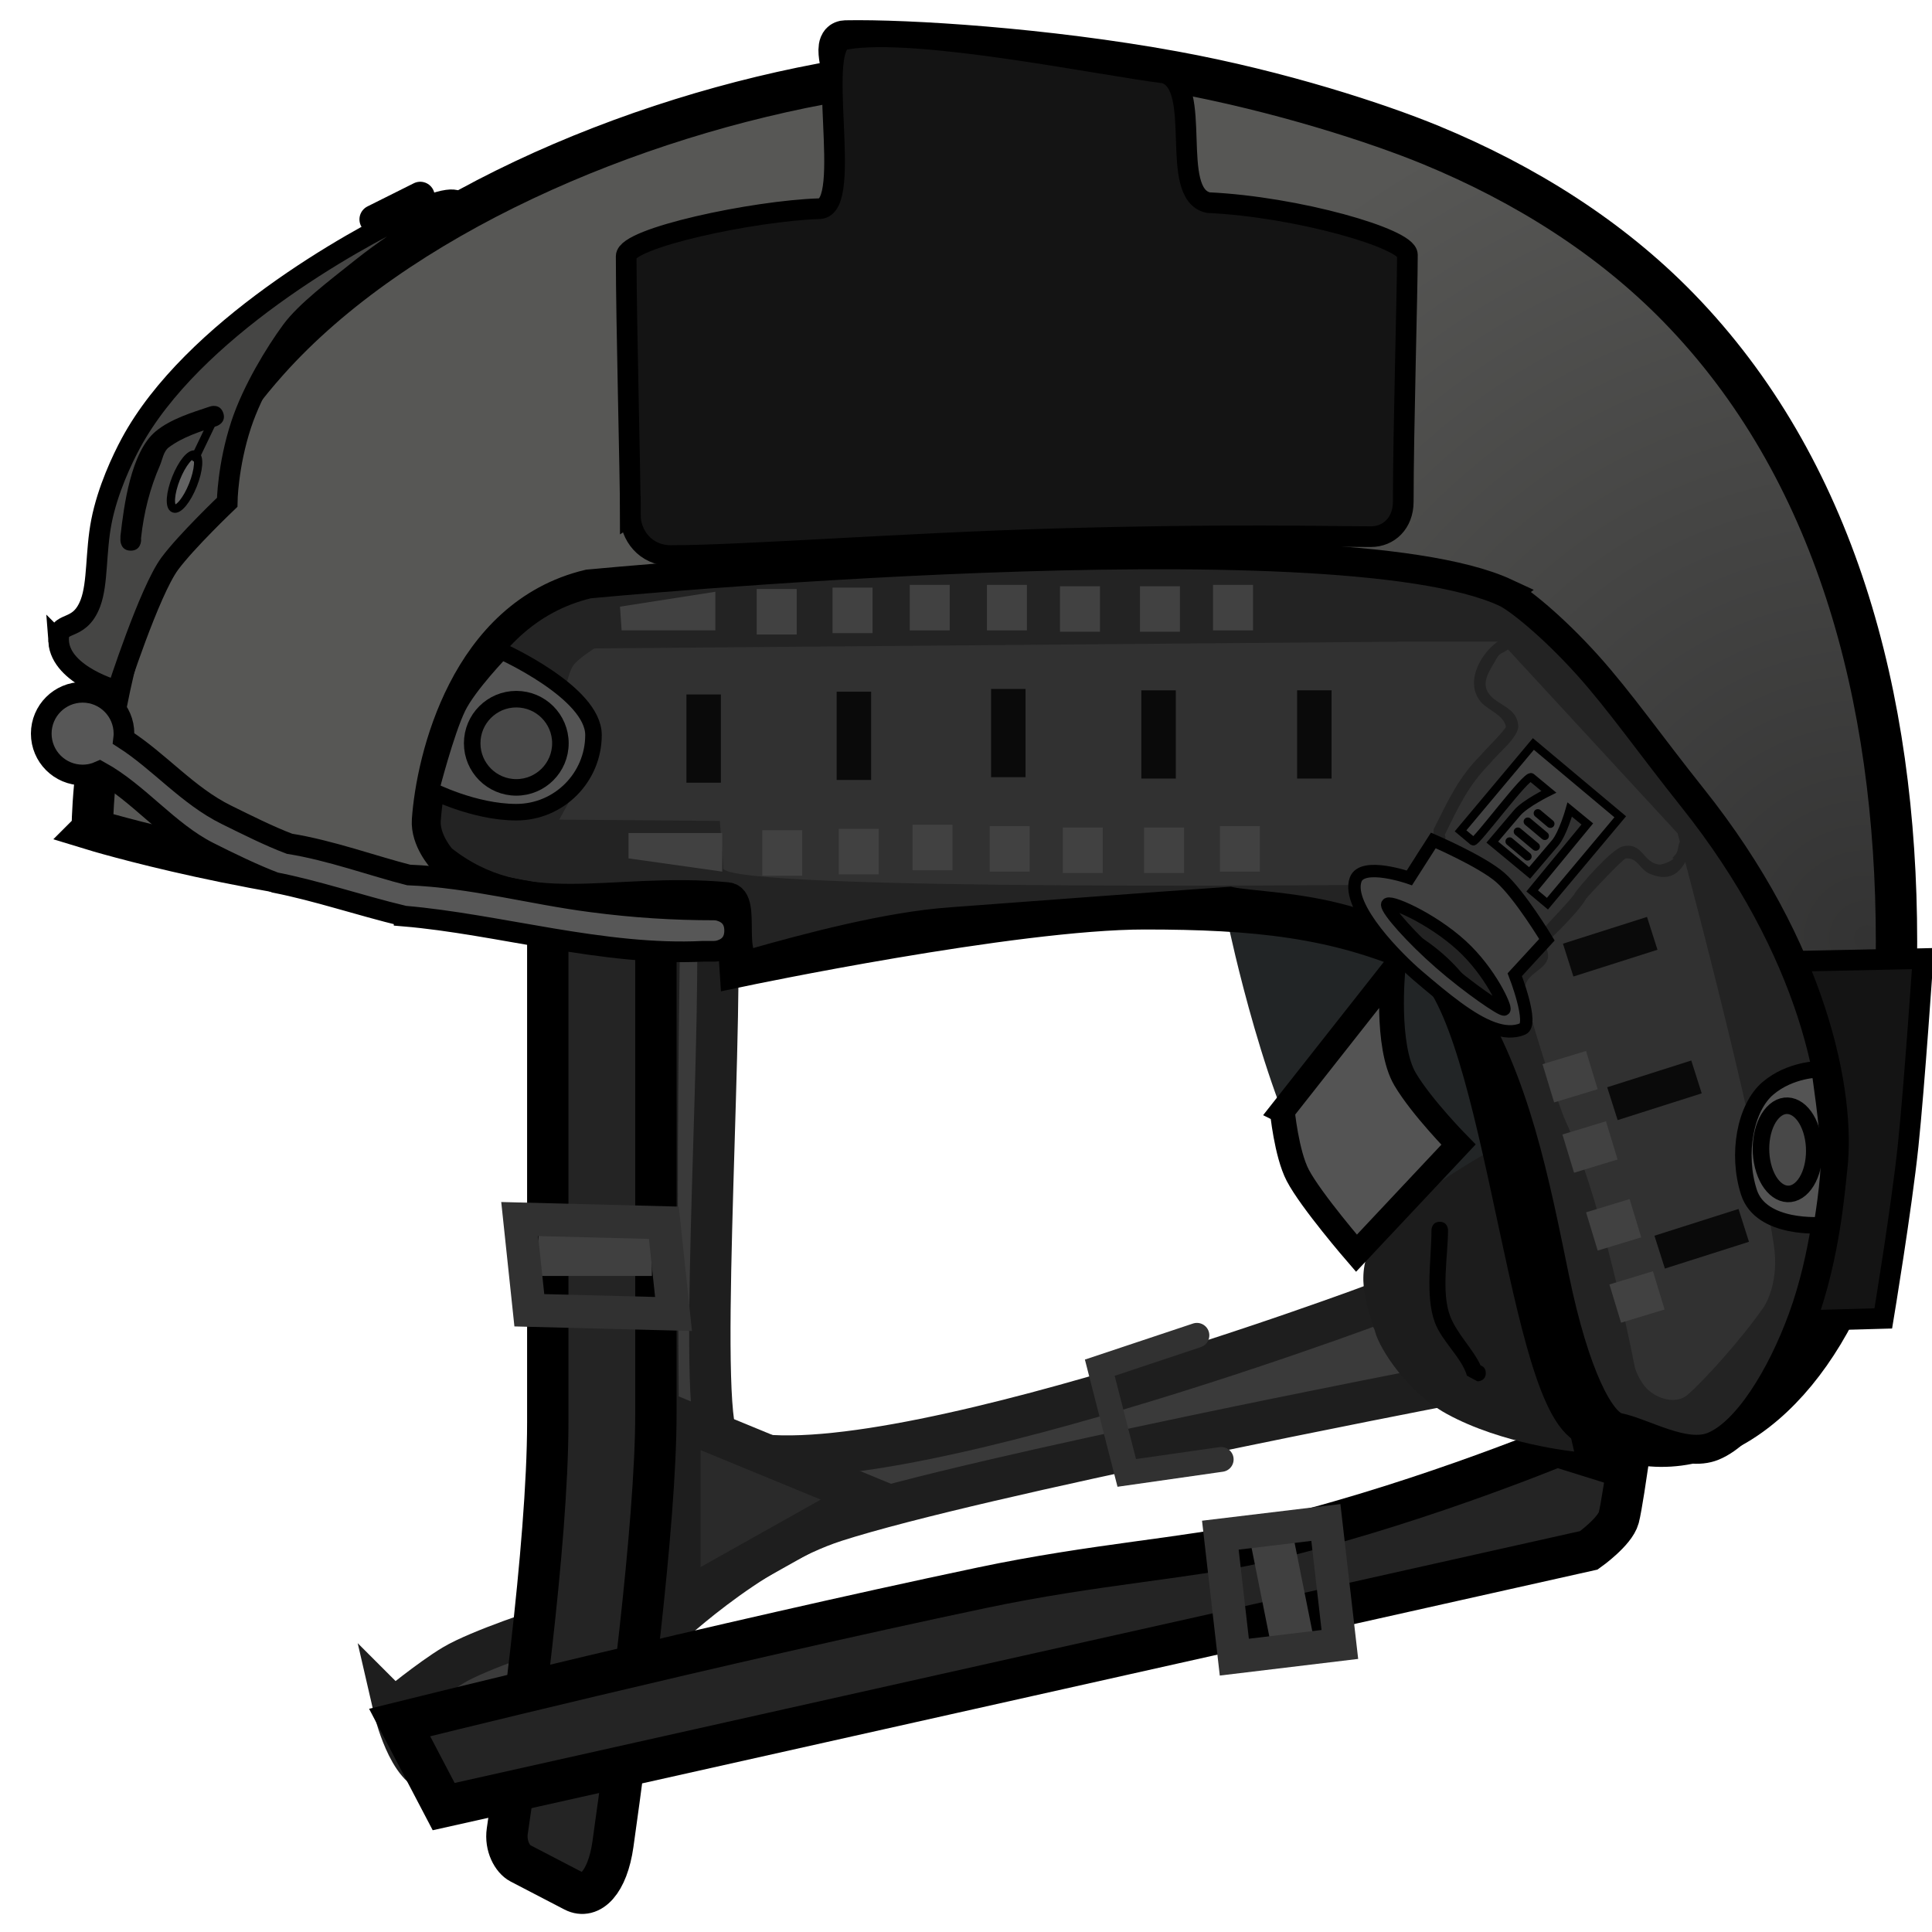 <?xml version="1.0" encoding="UTF-8" standalone="no"?>
<svg
   version="1.1"
   width="64"
   height="64"
   viewBox="0 0 64 64"
   id="svg151"
   sodipodi:docname="tactical_helmet.svg"
   inkscape:version="1.1.2 (0a00cf5339, 2022-02-04)"
   xmlns:inkscape="http://www.inkscape.org/namespaces/inkscape"
   xmlns:sodipodi="http://sodipodi.sourceforge.net/DTD/sodipodi-0.dtd"
   xmlns="http://www.w3.org/2000/svg"
   xmlns:svg="http://www.w3.org/2000/svg">
  <sodipodi:namedview
     id="namedview153"
     pagecolor="#505050"
     bordercolor="#ffffff"
     borderopacity="1"
     inkscape:pageshadow="0"
     inkscape:pageopacity="0"
     inkscape:pagecheckerboard="1"
     showgrid="false"
     inkscape:zoom="10.760648"
     inkscape:cx="17.192273"
     inkscape:cy="21.838833"
     inkscape:window-width="2560"
     inkscape:window-height="1372"
     inkscape:window-x="0"
     inkscape:window-y="0"
     inkscape:window-maximized="1"
     inkscape:current-layer="g147" />
  <defs
     id="defs7">
    <radialGradient
       cx="348.8"
       cy="175.499"
       r="109.066"
       gradientUnits="userSpaceOnUse"
       id="color-1">
      <stop
         offset="0"
         stop-color="#333333"
         id="stop2" />
      <stop
         offset="1"
         stop-color="#575755"
         id="stop4" />
    </radialGradient>
  </defs>
  <g
     transform="matrix(0.274,0,0,0.274,-33.733,-17.017)"
     id="g149">
    <g
       data-paper-data="{&quot;isPaintingLayer&quot;:true}"
       fill-rule="nonzero"
       stroke-linejoin="miter"
       stroke-miterlimit="10"
       stroke-dasharray="none"
       stroke-dashoffset="0"
       style="mix-blend-mode:normal"
       id="g147">
      <path
         d="m 271.638,174.018 c 0,0 7.024,-0.085 13.345,2.118 5.41,1.885 10.531,-0.459 12.698,2.317 4.49,5.75 13.654,56.563 13.654,56.563 0,0 -22.108,-19.526 -28.562,-29.046 -6.455,-9.521 -11.134,-31.951 -11.134,-31.951 z"
         fill="#222526"
         stroke="none"
         stroke-width="5"
         stroke-linecap="butt"
         id="path9" />
      <path
         d="m 170.749,268.689 c 0,0 4.344,-3.565 7.148,-5.25 3.153,-1.895 11.499,-4.586 11.499,-4.586 l 4.01,11.233 c 0,0 -13.526,6.666 -17.613,6.414 -3.292,-0.203 -5.044,-7.811 -5.044,-7.811 z"
         fill="#3a3a3a"
         stroke="#1e1e1e"
         stroke-width="5"
         stroke-linecap="butt"
         id="path11" />
      <path
         d="m 202.894,259.705 c 0,0 -0.28,-28.918 -0.329,-52.283 -0.032,-15.445 0.329,-35.825 0.329,-35.825 0,0 6.902,-0.263 6.943,0.981 0.585,17.902 -2.606,62.401 0.419,64.093 13.724,7.676 79.778,-17.147 79.778,-17.147 l 7.262,10.166 c 0,0 -55.926,10.774 -73.149,16.307 -10.721,3.444 -21.252,13.707 -21.252,13.707 z"
         fill="#3a3a3a"
         stroke="#1e1e1e"
         stroke-width="5"
         stroke-linecap="butt"
         id="path13" />
      <path
         d="m 205.315,255.832 v -22.139 l 22.753,9.366 z"
         fill="#2a2a2a"
         stroke="#1e1e1e"
         stroke-width="5"
         stroke-linecap="butt"
         id="path15" />
      <path
         d="m 184.444,283.473 c 1.267,-8.587 4.895,-34.486 4.895,-49.426 0,-19.549 0,-60.998 0,-60.998 h 13.071 c 0,0 0,40.619 0,60.029 0,13.416 -3.389,39.206 -5.193,51.986 -0.654,4.636 -2.736,6.709 -4.723,5.676 -2.418,-1.257 -5.354,-2.784 -6.491,-3.375 -0.919,-0.478 -1.827,-2.076 -1.559,-3.892 z"
         fill="#242424"
         stroke="#000000"
         stroke-width="5"
         stroke-linecap="butt"
         id="path17" />
      <path
         d="m 176.752,280.522 -5.325,-10.166 c 0,0 38.607,-9.601 70.433,-16.301 13.498,-2.842 24.981,-3.573 33.073,-5.41 18.065,-4.1 36.401,-11.692 36.401,-11.692 l 8.502,2.652 c 0,0 -0.715,4.871 -1.017,5.991 -0.458,1.7 -3.612,3.943 -3.612,3.943 z"
         fill="#242424"
         stroke="#000000"
         stroke-width="5"
         stroke-linecap="butt"
         id="path19" />
      <path
         d="m 313.43,237.595 c 0,0 -8.704,-0.87 -15.411,-4.554 -4.805,-2.639 -8.114,-7.902 -8.642,-9.881 -0.527,-1.977 -2.837,-6.849 -0.194,-10.819 3.953,-5.938 15.612,-11.895 15.612,-11.895 z"
         fill="#1c1c1c"
         stroke="none"
         stroke-width="0"
         stroke-linecap="butt"
         id="path21" />
      <path
         d="m 134.268,162.399 c 0,0 -0.148,-32.692 21.242,-56.655 15.575,-17.449 43.796,-29.568 69.311,-33.925 0.804,-0.137 -1.321,-4.724 0.507,-4.76 7.519,-0.148 24.233,0.899 39.684,3.722 12.904,2.358 24.775,6.256 31.104,8.866 11.462,4.728 21.745,11.245 29.937,19.656 18.807,19.308 26.346,46.842 26.346,76.651 0,14.689 -1.057,30.536 -6.062,41.904 -6.88,15.628 -19.498,23.652 -31.429,16.395 -7.357,-4.475 -10.119,-52.301 -19.837,-56.654 -10.38,-4.65 -20.284,-5.618 -33.584,-5.618 -15.876,0 -48.905,6.936 -48.905,6.936 l -0.693,-10.466 c 0,0 -28.926,2.118 -33.743,1.773 -23.886,-1.711 -43.878,-7.825 -43.878,-7.825 z"
         fill="url(#color-1)"
         stroke="#000000"
         stroke-width="5"
         stroke-linecap="butt"
         id="path23"
         style="fill:url(#color-1)" />
      <path
         d="m 188.228,216.367 v -5.219 h 13.7 v 5.219 z"
         fill="#404040"
         stroke="none"
         stroke-width="0"
         stroke-linecap="butt"
         id="path25" />
      <path
         d="m 187.109,220.515 -1.168,-11.029 17.433,0.45 1.168,11.029 z"
         fill="none"
         stroke="#313131"
         stroke-width="4"
         stroke-linecap="butt"
         id="path27" />
      <path
         d="m 274.135,247.782 5.118,-1.025 2.69,13.434 -5.118,1.025 z"
         fill="#404040"
         stroke="none"
         stroke-width="0"
         stroke-linecap="butt"
         id="path29" />
      <path
         d="m 270.65,247.706 12.759,-1.534 1.692,14.747 -12.759,1.534 z"
         fill="none"
         stroke="#313131"
         stroke-width="4"
         stroke-linecap="butt"
         id="path31" />
      <path
         d="m 270.755,238.548 -11.417,1.631 -3.262,-12.722 11.743,-3.914"
         fill="none"
         stroke="#313131"
         stroke-width="3"
         stroke-linecap="round"
         id="path33" />
      <path
         d="m 302.113,227.18 c 0.285,0.1 0.631,0.342 0.631,0.93 0,1 -1,1 -1,1 l -1.275,-0.684 c -0.655,-2.208 -3.043,-4.158 -3.89,-6.457 -1.179,-3.204 -0.402,-7.783 -0.402,-11.147 0,0 0,-1 1,-1 1,0 1,1 1,1 0,3.003 -0.844,7.535 0.25,10.382 0.84,2.185 2.727,3.922 3.686,5.976 z"
         fill="#000000"
         stroke="none"
         stroke-width="0.5"
         stroke-linecap="butt"
         id="path35" />
      <path
         d="m 199.319,124.38 c 0,-5.058 -0.5,-23.244 -0.5,-31.293 0,-2.216 15.415,-5.503 23.369,-5.751 4.248,-0.133 -0.834,-20.497 3.27,-20.498 8.59,-1.443 30.552,3.112 38.46,4.106 4.766,1.474 0.44,14.589 5.266,15.66 10.729,0.494 24.082,4.34 24.082,6.308 0,4.646 -0.5,21.172 -0.5,29.836 0,2.599 -1.74,4.241 -3.914,4.241 -4.889,0 -17.167,-0.346 -37.977,0.253 -18.741,0.539 -37.913,2.031 -46.662,2.031 -3.101,0 -4.893,-2.511 -4.893,-4.893 z"
         fill="#141414"
         stroke="#000000"
         stroke-width="2.5"
         stroke-linecap="butt"
         id="path37" />
      <path
         d="m 143.92,123.63 -1,2.4 -3.6,1.8"
         fill="none"
         stroke="#000000"
         stroke-width="1"
         stroke-linecap="round"
         id="path39" />
      <path
         d="m 168.32,88.63 5.6,-2.8"
         fill="none"
         stroke="#000000"
         stroke-width="3.5"
         stroke-linecap="round"
         id="path41" />
      <path
         d="m 336.3,221.9 c 0,0 6.8,-14.856 6.8,-22.25 0,-7.094 -6.8,-21.25 -6.8,-21.25 l 19.3,-0.4 c 0,0 -1.036,15.391 -1.8,22.65 -0.8,7.599 -3,20.85 -3,20.85 z"
         fill="#141414"
         stroke="#000000"
         stroke-width="2.5"
         stroke-linecap="butt"
         id="path43" />
      <path
         d="m 305.15,133.773 c 1.397,0.649 5.515,3.879 9.91,8.761 3.849,4.275 7.724,9.817 12.658,15.999 14.73,18.458 18.003,35.935 16.996,44.764 -0.282,2.473 -0.873,10.553 -3.68,18.223 -2.586,7.066 -6.727,13.783 -10.806,15.443 -3.44,1.4 -8.36,-1.656 -11.469,-2.292 -2.099,-0.43 -5.225,-6.125 -7.687,-18.085 -2.296,-11.152 -4.738,-24.022 -11.085,-33.722 -7.493,-11.452 -23.79,-10.839 -28.2,-11.796 -8.349,0.573 -32.371,2.385 -33.656,2.474 -7.632,0.534 -17.296,3.11 -24.169,5.062 -3.162,-0.16 -0.41,-7.85 -2.913,-8.085 -14.11,-1.323 -24.552,3.355 -34.514,-4.564 0,0 -2.052,-2.244 -1.882,-4.707 0.511,-7.389 4.568,-24.965 19.6,-28.54 0,0 90.065,-8.609 110.898,1.064 z"
         fill="#232323"
         stroke="#000000"
         stroke-width="3.5"
         stroke-linecap="butt"
         id="path45" />
      <path
         d="m 293.166,169.044 c 0,0 -82.662,0.926 -82.623,-1.999 0.01,-0.758 -0.408,-5.689 -0.408,-5.689 l -19.411,-0.159 4.15,-7.515 -3.441,-8.009 c 0,0 0.361,-2.194 0.981,-3.102 0.548,-0.804 2.549,-2.073 2.549,-2.073 l 98.602,-0.823 h 10.989 l 21.378,23.176 c 0,0 9.222,34.075 11.631,49.742 0.658,4.279 -0.856,7 -1.199,7.502 -2.601,3.8 -7.378,9.092 -9.293,10.693 -1.131,0.946 -3.135,0.669 -4.587,-0.544 -0.908,-0.758 -1.601,-2.245 -1.731,-2.902 -1.221,-6.133 -4.452,-21.151 -8.385,-29.753 -0.866,-1.893 -4.68,-13.382 -4.87,-15.769 -0.154,-1.927 2.256,-2.295 2.723,-3.762 0.348,-1.091 -1.093,-3.324 -1.664,-4.412 -2.953,-5.622 -8.391,-8.357 -12.049,-9.616 -2.189,-0.754 -3.341,5.014 -3.341,5.014 z"
         fill="#313131"
         stroke="none"
         stroke-width="0"
         stroke-linecap="butt"
         id="path47" />
      <path
         d="m 278.142,196.412 13.367,-16.974 c 0,0 -0.895,9.131 1.478,13.145 2.005,3.392 6.454,7.904 6.454,7.904 l -12.335,13.133 c 0,0 -5.51,-6.376 -7.099,-9.427 -1.364,-2.618 -1.864,-7.78 -1.864,-7.78 z"
         fill="#545454"
         stroke="#000000"
         stroke-width="3"
         stroke-linecap="butt"
         id="path49" />
      <path
         d="M 123.2,178.633 Z"
         fill="#484848"
         stroke="#000000"
         stroke-width="2"
         stroke-linecap="butt"
         id="path51" />
      <g
         stroke="#000000"
         stroke-width="2"
         stroke-linecap="butt"
         id="g57">
        <path
           d="m 175.2,157.633 c 0,0 1.805,-7.069 3.257,-10.031 1.311,-2.675 5.276,-6.769 5.276,-6.769 0,0 11.133,4.979 11.133,10.133 0,5.155 -4.179,9.333 -9.333,9.333 -5.155,0 -10.333,-2.667 -10.333,-2.667 z"
           fill="#545454"
           id="path53" />
        <path
           d="m 180.2,151.967 c 0,-2.946 2.388,-5.333 5.333,-5.333 2.946,0 5.333,2.388 5.333,5.333 0,2.946 -2.388,5.333 -5.333,5.333 -2.946,0 -5.333,-2.388 -5.333,-5.333 z"
           fill="#484848"
           id="path55" />
      </g>
      <path
         d="m 198.267,138.317 -0.2,-2.867 11.533,-1.8 v 4.667 z"
         fill="#414141"
         stroke="none"
         stroke-width="0"
         stroke-linecap="butt"
         id="path59" />
      <path
         d="m 242.433,138.317 v -5.5 h 4.833 v 5.5 z"
         fill="#414141"
         stroke="none"
         stroke-width="0"
         stroke-linecap="butt"
         id="path61" />
      <path
         d="m 251.267,138.483 v -5.5 h 4.833 v 5.5 z"
         fill="#414141"
         stroke="none"
         stroke-width="0"
         stroke-linecap="butt"
         id="path63" />
      <path
         d="m 260.933,138.483 v -5.5 h 4.833 v 5.5 z"
         fill="#414141"
         stroke="none"
         stroke-width="0"
         stroke-linecap="butt"
         id="path65" />
      <path
         d="m 269.767,138.317 v -5.5 h 4.833 v 5.5 z"
         fill="#414141"
         stroke="none"
         stroke-width="0"
         stroke-linecap="butt"
         id="path67" />
      <path
         d="m 233.1,138.317 v -5.5 h 4.833 v 5.5 z"
         fill="#414141"
         stroke="none"
         stroke-width="0"
         stroke-linecap="butt"
         id="path69" />
      <path
         d="m 214.6,138.817 v -5.5 h 4.833 v 5.5 z"
         fill="#414141"
         stroke="none"
         stroke-width="0"
         stroke-linecap="butt"
         id="path71" />
      <path
         d="m 223.767,138.65 v -5.5 h 4.833 v 5.5 z"
         fill="#414141"
         stroke="none"
         stroke-width="0"
         stroke-linecap="butt"
         id="path73" />
      <path
         d="m 199.1,165.883 v -3.067 h 11.333 v 4.667 z"
         fill="#414141"
         stroke="none"
         stroke-width="0"
         stroke-linecap="butt"
         id="path75" />
      <path
         d="m 242.767,167.483 v -5.5 h 4.833 v 5.5 z"
         fill="#414141"
         stroke="none"
         stroke-width="0"
         stroke-linecap="butt"
         id="path77" />
      <path
         d="m 251.6,167.65 v -5.5 h 4.833 v 5.5 z"
         fill="#414141"
         stroke="none"
         stroke-width="0"
         stroke-linecap="butt"
         id="path79" />
      <path
         d="m 261.433,167.65 v -5.5 h 4.833 v 5.5 z"
         fill="#414141"
         stroke="none"
         stroke-width="0"
         stroke-linecap="butt"
         id="path81" />
      <path
         d="m 270.6,167.483 v -5.5 h 4.833 v 5.5 z"
         fill="#414141"
         stroke="none"
         stroke-width="0"
         stroke-linecap="butt"
         id="path83" />
      <path
         d="m 233.433,167.317 v -5.5 h 4.833 v 5.5 z"
         fill="#414141"
         stroke="none"
         stroke-width="0"
         stroke-linecap="butt"
         id="path85" />
      <path
         d="m 215.267,167.983 v -5.5 h 4.833 v 5.5 z"
         fill="#414141"
         stroke="none"
         stroke-width="0"
         stroke-linecap="butt"
         id="path87" />
      <path
         d="m 224.517,167.817 v -5.5 h 4.833 v 5.5 z"
         fill="#414141"
         stroke="none"
         stroke-width="0"
         stroke-linecap="butt"
         id="path89" />
      <path
         d="m 206.1,156.733 v -10.667 h 4.167 v 10.667 z"
         fill="#0a0a0a"
         stroke="none"
         stroke-width="0"
         stroke-linecap="butt"
         id="path91" />
      <path
         d="m 224.267,156.4 v -10.667 h 4.167 v 10.667 z"
         fill="#0a0a0a"
         stroke="none"
         stroke-width="0"
         stroke-linecap="butt"
         id="path93" />
      <path
         d="M 242.933,156.067 V 145.4 H 247.1 v 10.667 z"
         fill="#0a0a0a"
         stroke="none"
         stroke-width="0"
         stroke-linecap="butt"
         id="path95" />
      <path
         d="m 261.1,156.233 v -10.667 h 4.167 v 10.667 z"
         fill="#0a0a0a"
         stroke="none"
         stroke-width="0"
         stroke-linecap="butt"
         id="path97" />
      <path
         d="M 279.933,156.233 V 145.567 H 284.1 v 10.667 z"
         fill="#0a0a0a"
         stroke="none"
         stroke-width="0"
         stroke-linecap="butt"
         id="path99" />
      <path
         d="m 343.101,191.379 c 0,0 1.07,7.116 1.148,10.414 0.071,2.978 -0.862,8.426 -0.862,8.426 0,0 -7.349,0.62 -8.829,-3.972 -1.48,-4.592 -0.458,-10.211 2.282,-12.552 2.74,-2.34 6.259,-2.316 6.259,-2.316 z"
         fill="#545454"
         stroke="#000000"
         stroke-width="2"
         stroke-linecap="butt"
         id="path101" />
      <path
         d="m 342.07,198.697 c 0.846,2.624 0.262,5.835 -1.304,7.172 -1.566,1.337 -3.521,0.294 -4.367,-2.329 -0.846,-2.624 -0.262,-5.835 1.304,-7.172 1.566,-1.337 3.521,-0.294 4.367,2.329 z"
         fill="#484848"
         stroke="#000000"
         stroke-width="2"
         stroke-linecap="butt"
         id="path103" />
      <path
         d="m 312.072,176.195 10.164,-3.235 1.264,3.97 -10.164,3.235 z"
         fill="#0a0a0a"
         stroke="none"
         stroke-width="0"
         stroke-linecap="butt"
         id="path105" />
      <path
         d="m 317.422,193.556 10.164,-3.235 1.264,3.97 -10.164,3.235 z"
         fill="#0a0a0a"
         stroke="none"
         stroke-width="0"
         stroke-linecap="butt"
         id="path107" />
      <path
         d="m 323.134,211.503 10.164,-3.235 1.264,3.97 -10.164,3.235 z"
         fill="#0a0a0a"
         stroke="none"
         stroke-width="0"
         stroke-linecap="butt"
         id="path109" />
      <path
         d="m 309.601,190.764 5.263,-1.599 1.405,4.625 -5.263,1.599 z"
         fill="#414141"
         stroke="none"
         stroke-width="0"
         stroke-linecap="butt"
         id="path111" />
      <path
         d="m 312.009,199.264 5.263,-1.599 1.405,4.625 -5.263,1.599 z"
         fill="#414141"
         stroke="none"
         stroke-width="0"
         stroke-linecap="butt"
         id="path113" />
      <path
         d="m 314.867,208.673 5.263,-1.599 1.405,4.625 -5.263,1.599 z"
         fill="#414141"
         stroke="none"
         stroke-width="0"
         stroke-linecap="butt"
         id="path115" />
      <path
         d="m 317.691,217.395 5.263,-1.599 1.405,4.625 -5.263,1.599 z"
         fill="#414141"
         stroke="none"
         stroke-width="0"
         stroke-linecap="butt"
         id="path117" />
      <path
         d="m 297.12,164.03 c -0.75,0 -0.75,-0.75 -0.75,-0.75 l 0.079,-0.935 c 1.712,-3.377 2.942,-6.206 5.704,-8.956 0.362,-0.485 3.085,-3.135 3.018,-3.458 -0.292,-1.408 -2.183,-1.975 -3.018,-2.959 -2.076,-2.447 0.094,-6.129 2.381,-7.535 0,0 0.643,-0.386 1.029,0.257 0.386,0.643 -0.257,1.029 -0.257,1.029 -0.747,0.435 -0.945,0.392 -1.332,1.124 -0.512,0.967 -1.608,2.356 -1.142,3.595 0.724,1.928 3.649,1.905 3.837,4.386 0.104,1.379 -2.55,3.436 -3.382,4.542 -2.661,2.672 -3.867,5.35 -5.496,8.644 l 0.079,0.265 c 0,0 0,0.75 -0.75,0.75 z"
         fill="#232323"
         stroke="none"
         stroke-width="0.5"
         stroke-linecap="butt"
         id="path119" />
      <path
         d="m 313.599,169.963 c 0.822,-1.114 4.391,-5.245 5.743,-5.539 2.431,-0.53 2.389,2.065 4.443,2.208 0.075,0.005 0.76,-0.1 1.384,-0.51 0.704,-0.463 -0.129,-0.041 0.235,-0.398 0.591,-0.581 0.494,-0.758 0.696,-1.598 0,0 0.186,-0.727 0.912,-0.541 0.727,0.186 0.541,0.912 0.541,0.912 -0.693,2.593 -2.101,4.512 -5.039,3.222 -1.182,-0.519 -1.409,-1.955 -2.842,-1.832 -0.328,0.028 -4.447,4.395 -4.807,4.881 -0.902,1.68 -5.655,6.316 -5.979,6.141 -0.138,-0.075 -1.247,0.11 -0.42,-1.029 1.202,-1.655 4.588,-4.914 5.133,-5.917 z"
         data-paper-data="{&quot;index&quot;:null}"
         fill="#232323"
         stroke="none"
         stroke-width="0.5"
         stroke-linecap="butt"
         id="path121" />
      <path
         d="m 293.507,168.242 2.893,-4.528 c 0,0 5.867,2.53 8.09,4.473 2.348,2.053 5.644,7.532 5.644,7.532 l -3.886,4.223 c 0,0 2.329,5.981 0.961,6.56 -1.076,0.455 -2.287,0.365 -3.601,-0.108 -2.696,-0.971 -5.822,-3.553 -9.09,-6.341 -2.364,-2.017 -8.673,-8.294 -7.514,-11.589 0.783,-2.224 6.503,-0.222 6.503,-0.222 z m 11.474,15.907 c 0.25,-0.222 -1.677,-4.537 -5.168,-7.733 -3.704,-3.39 -8.992,-5.647 -8.992,-4.936 0,0.697 2.899,4.022 6.42,7.091 3.451,3.008 7.522,5.772 7.741,5.577 z"
         fill="#414141"
         stroke="#000000"
         stroke-width="1.5"
         stroke-linecap="butt"
         id="path123" />
      <g
         stroke="#000000"
         stroke-width="1"
         id="g135">
        <path
           d="m 308.495,152.052 10.504,8.803 -8.803,10.504 -1.841,-1.543 6.661,-8.095 -2.123,-1.742 c 0,0 -0.829,2.936 -1.771,4.042 -0.998,1.172 -3.083,3.622 -3.083,3.622 l -4.508,-3.73 c 0,0 2.021,-2.379 3.011,-3.544 0.962,-1.132 3.821,-2.534 3.821,-2.534 0,0 -1.973,-1.634 -2.113,-1.751 -0.535,-0.449 -6.728,8.003 -7.041,7.741 -0.716,-0.6 -1.516,-1.271 -1.516,-1.271 z"
           fill="#414141"
           stroke-linecap="butt"
           id="path125" />
        <path
           d="m 307.787,165.653 -2.166,-1.815"
           fill="none"
           stroke-linecap="round"
           id="path127" />
        <path
           d="m 306.62,162.647 2.166,1.815"
           fill="none"
           stroke-linecap="round"
           id="path129" />
        <path
           d="m 309.875,163.163 -2.057,-1.724"
           fill="none"
           stroke-linecap="round"
           id="path131" />
        <path
           d="m 309.032,160.429 1.516,1.271"
           fill="none"
           stroke-linecap="round"
           id="path133" />
      </g>
      <path
         d="m 171.972,172.859 c -5.533,-1.34 -10.485,-3.047 -15.6,-4.055 -2.481,-0.928 -5.711,-2.496 -8.06,-3.687 -4.886,-2.478 -8.44,-7.168 -13.155,-9.756 -0.627,0.283 -1.323,0.441 -2.056,0.441 -2.761,0 -5,-2.239 -5,-5 0,-2.761 2.239,-5 5,-5 2.761,0 5,2.239 5,5 0,0.203 -0.012,0.403 -0.036,0.6 4.344,2.78 7.743,6.913 12.444,9.224 2.322,1.142 5.156,2.571 7.598,3.489 4.95,0.79 10.271,2.732 14.41,3.774 7.617,0.299 14.886,2.33 22.185,3.262 5.071,0.665 9.87,0.963 14.729,0.963 0.316,0 0.618,0.059 0.897,0.166 0.717,0.244 1.603,0.846 1.603,2.334 0,1.489 -0.886,2.091 -1.603,2.334 -0.278,0.107 -0.581,0.166 -0.897,0.166 h -1.305 c -12.045,0.608 -24.752,-3.291 -36.154,-4.255 z"
         fill="#575757"
         stroke="#000000"
         stroke-width="2.5"
         stroke-linecap="butt"
         id="path137"
         sodipodi:nodetypes="ccscsssscscccccscscc" />
      <path
         d="m 130.202,139.67 c -0.201,-2.78 2.443,-0.933 3.845,-4.654 0.912,-2.42 0.611,-6.175 1.331,-9.861 0.741,-3.796 2.506,-7.517 3.553,-9.46 7.384,-13.698 26.927,-24.599 33.892,-27.857 5.765,-2.697 5.8,-1.118 5.8,-1.118 0,0 -6.542,3.622 -11.813,7.821 -3.169,2.524 -6.741,5.231 -8.451,7.557 -1.937,2.635 -4.714,7.179 -6.081,11.316 -1.65,4.998 -1.699,9.422 -1.699,9.422 0,0 -4.932,4.7 -6.936,7.407 -2.478,3.348 -6.351,15.388 -6.351,15.388 0,0 -6.791,-1.828 -7.09,-5.962 z"
         fill="#454544"
         stroke="#000000"
         stroke-width="2.5"
         stroke-linecap="butt"
         id="path139" />
      <path
         d="m 138.92,128.68 c -1.25,0 -1.25,-1.25 -1.25,-1.25 l 0.008,-0.538 c 0.412,-3.628 1.253,-10.138 4.257,-12.634 1.821,-1.513 4.413,-2.286 6.591,-3.014 0,0 1.186,-0.395 1.581,0.791 0.395,1.186 -0.791,1.581 -0.791,1.581 -1.992,0.662 -4.09,1.302 -5.809,2.586 -0.626,0.468 -0.782,1.539 -1.04,2.128 -1.232,2.813 -1.968,5.745 -2.303,8.838 l 0.008,0.262 c 0,0 0,1.25 -1.25,1.25 z"
         fill="#000000"
         stroke="none"
         stroke-width="0.5"
         stroke-linecap="butt"
         id="path141" />
      <path
         d="m 146.442,120.736 c -0.714,1.796 -1.75,3.071 -2.314,2.847 -0.565,-0.224 -0.444,-1.862 0.27,-3.659 0.714,-1.796 1.75,-3.071 2.314,-2.847 0.565,0.224 0.444,1.862 -0.27,3.659 z"
         fill="#636363"
         stroke="#000000"
         stroke-width="1"
         stroke-linecap="butt"
         id="path143" />
      <path
         d="m 146.72,117.43 2.4,-5"
         fill="none"
         stroke="#000000"
         stroke-width="1"
         stroke-linecap="round"
         id="path145" />
    </g>
  </g>
</svg>
